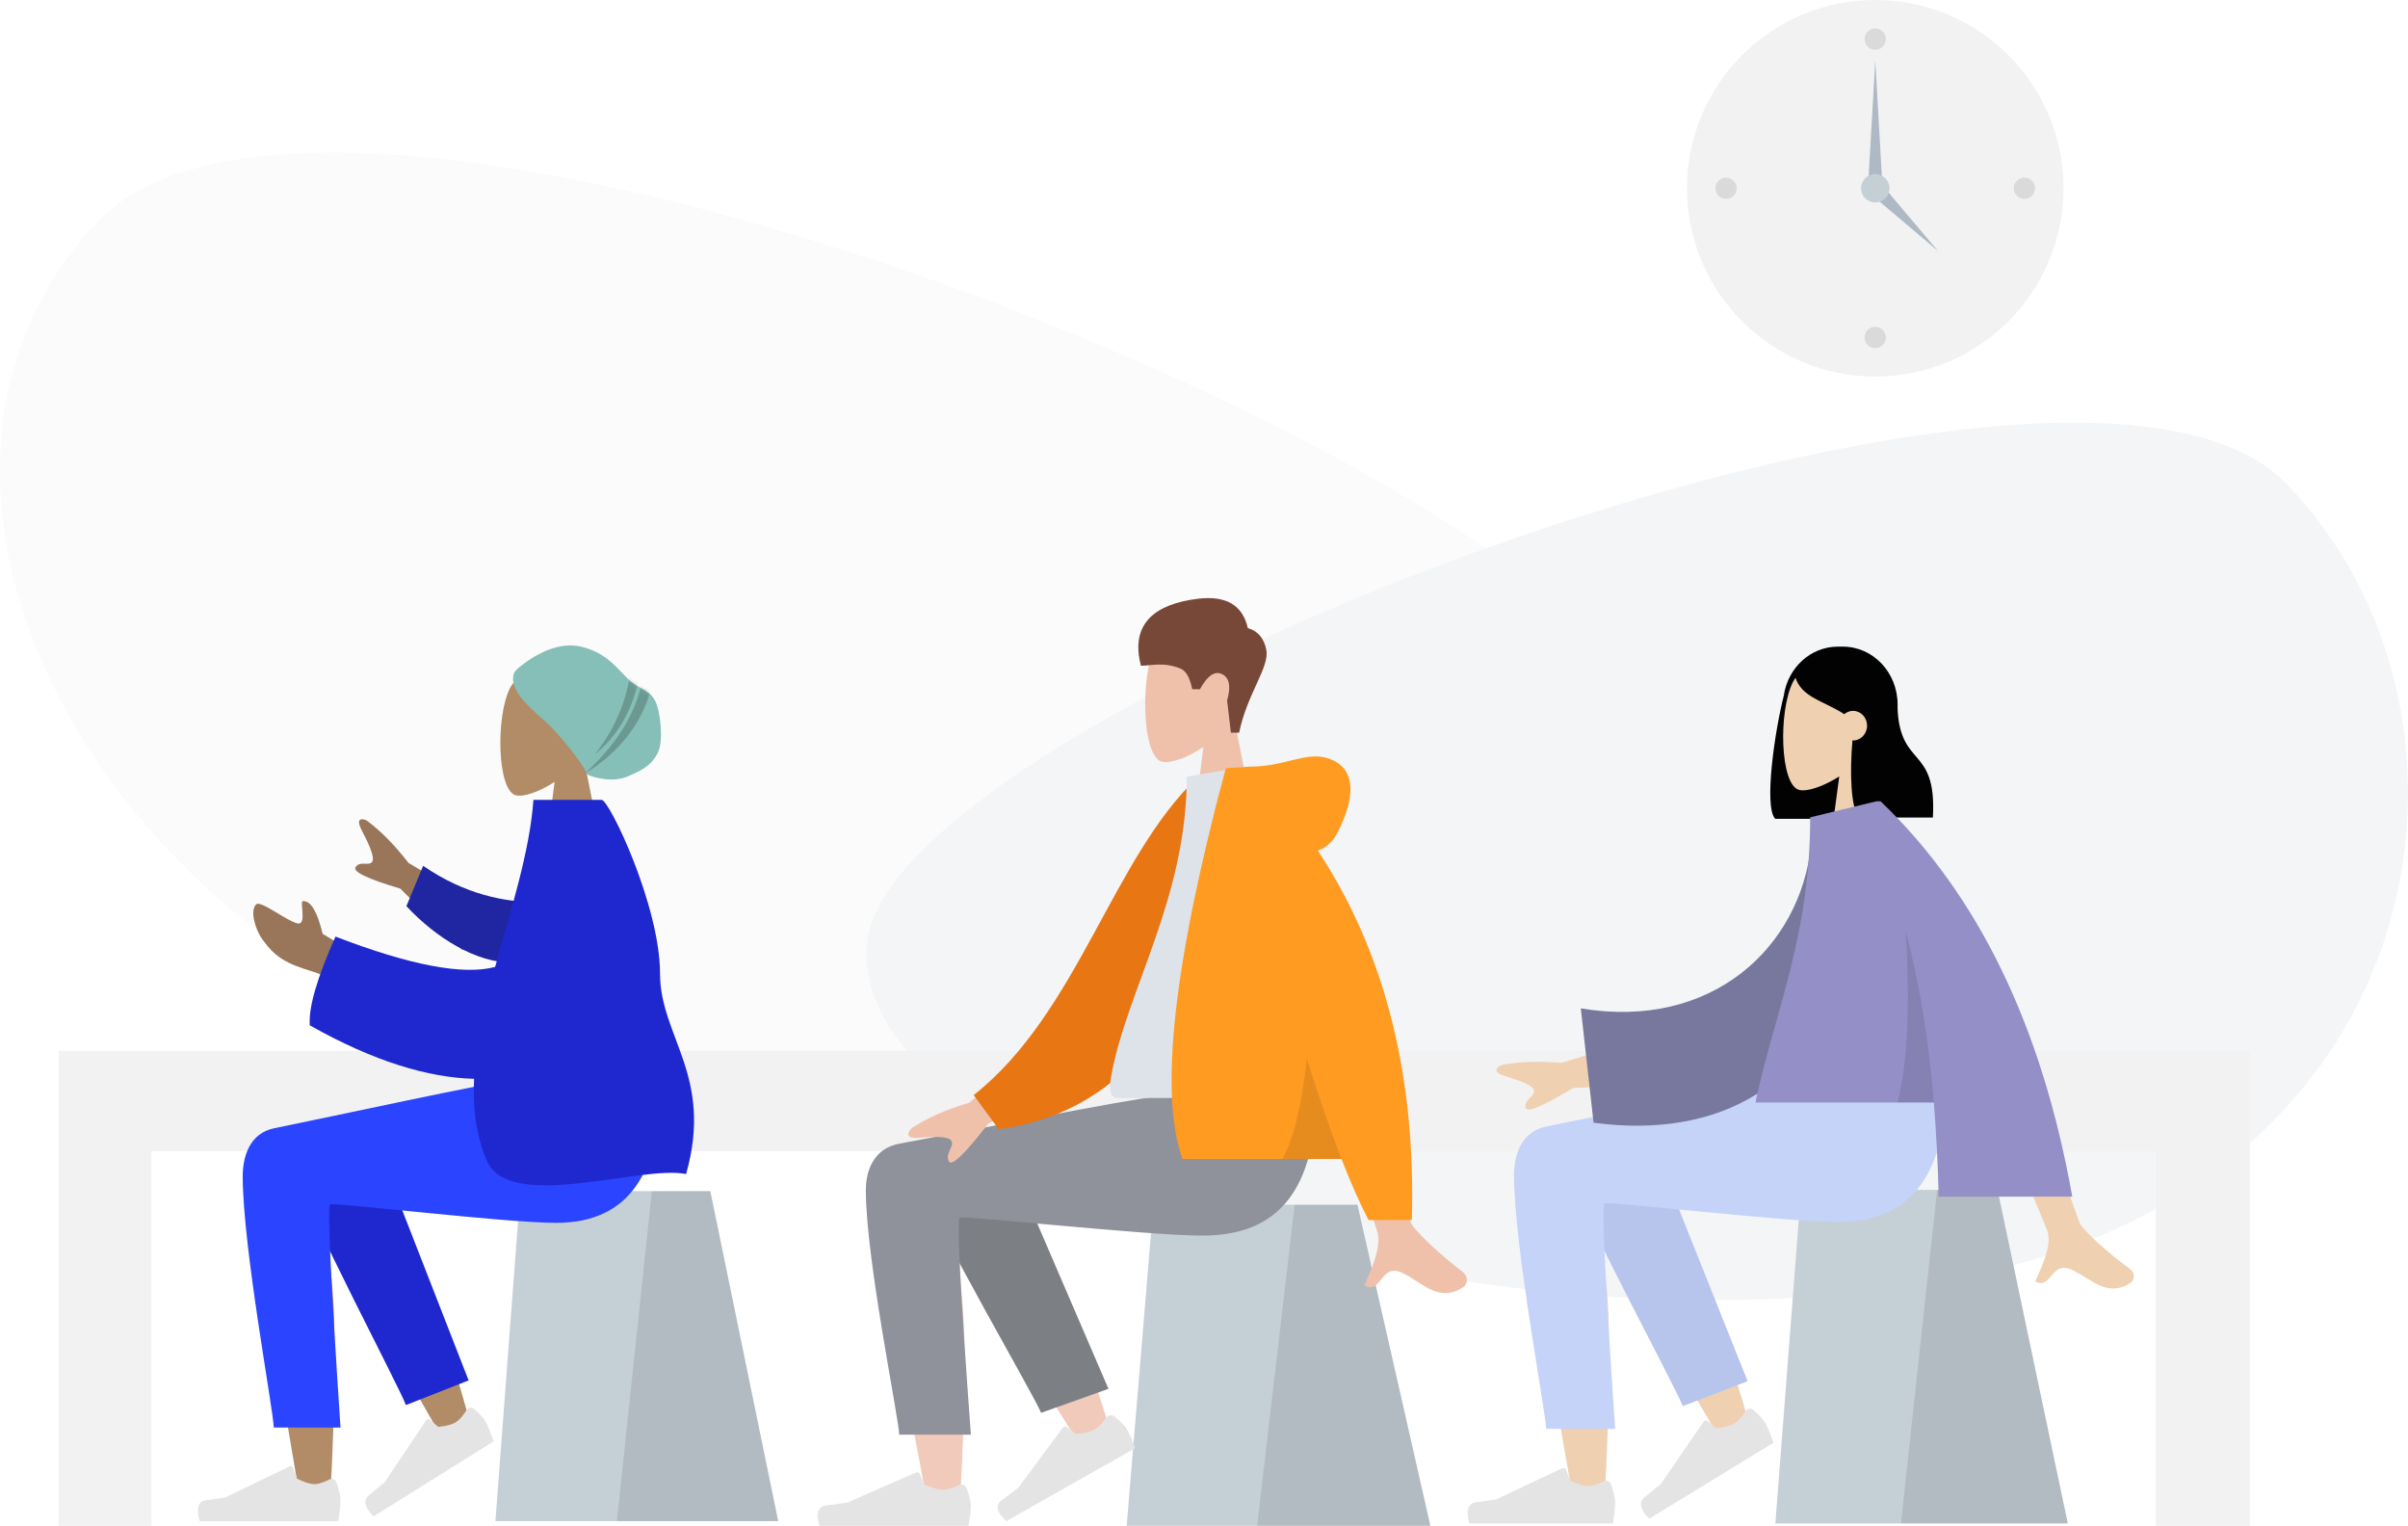 <?xml version="1.0" encoding="utf-8"?>
<!-- Generator: Adobe Illustrator 15.1.0, SVG Export Plug-In . SVG Version: 6.00 Build 0)  -->
<!DOCTYPE svg PUBLIC "-//W3C//DTD SVG 1.1//EN" "http://www.w3.org/Graphics/SVG/1.1/DTD/svg11.dtd">
<svg version="1.1" id="Layer_1" xmlns="http://www.w3.org/2000/svg" xmlns:xlink="http://www.w3.org/1999/xlink" x="0px" y="0px"
	 width="678px" height="429.5px" viewBox="29 201 678 429.5" enable-background="new 29 201 678 429.5" xml:space="preserve">
<title>Scene/Home</title>
<desc>Created with Sketch.</desc>
<g id="Scene_x2F_Home">
	<g id="Clock" transform="translate(505, 85)">
		<circle id="Clock-Frame" fill="#F2F2F2" cx="52" cy="169" r="53"/>
		<circle id="Time" fill-opacity="0.1" cx="52" cy="127" r="3"/>
		<circle id="Time_1_" fill-opacity="0.1" cx="10" cy="169" r="3"/>
		<circle id="Time_2_" fill-opacity="0.1" cx="94" cy="169" r="3"/>
		<circle id="Time_3_" fill-opacity="0.1" cx="52" cy="211" r="3"/>
		<polygon id="Hand" fill="#AFB9C5" points="52,133 54,168 50,168 		"/>
		<polygon id="Hand_1_" fill="#AFB9C5" points="69.698,186.698 51.313,171.142 54.143,168.313 		"/>
		<circle id="Time_4_" fill="#C5CFD6" cx="52" cy="169" r="4"/>
	</g>
	<g id="Background-Shape-2" transform="translate(29, 244)" opacity="0.346">
		<path id="Background-Shape" fill="#F2F2F2" d="M472.794,172.385C465.898,95.336,95.964-53.376,27.287,19.603
			c-68.677,72.979-2.652,209.942,141.27,245.014C312.478,299.689,479.688,249.434,472.794,172.385z"/>
		<path id="Background-Shape_1_" fill="#DDE3E9" d="M244.145,222.447C250.32,156.992,581.692,30.655,643.21,92.653
			c61.519,61.999,45.947,192.405-82.972,222.201C431.318,344.65,237.968,287.903,244.145,222.447z"/>
	</g>
	<g id="Table" transform="translate(135, 353)">
		<path fill="#F2F2F2" d="M14.156,143.806h409.687H527.5V277.5h-26.532V172.087H-63.356V277.5H-89.5V143.806H14.156z"/>
	</g>
</g>
<g>
	<g id="Objects_x2F_Seat_x2F_Cube_1_" transform="translate(10, 42)">
		<g id="Seat_1_" transform="translate(55, 0)">
			<polygon id="Seat-Stuff_3_" fill="#C5CFD6" points="346.196,498.138 288.753,498.138 281.229,588.5 366.735,588.5 			"/>
			<polygon id="Seat-Stuff_2_" fill-opacity="0.1" points="346.196,498.138 328.53,498.138 317.958,588.5 366.735,588.5 			"/>
		</g>
	</g>
	<path id="Skin_3_" fill="#F2CABB" d="M291.239,524.657c-6.124-3.604-16.398,1.023-16.391,6.182
		c0.022,15.422,14.383,88.111,15.133,92.707c0.749,4.594,8.781,5.808,9.251,0.016c0.744-9.22,2.125-41.133,0.742-55.904
		c-0.571-6.099-1.185-11.905-1.791-17.084c7.534,13.338,19.189,32.433,34.965,57.289l8.563-3.836
		c-6.725-21.713-12.238-37.041-16.542-45.985c-7.367-15.315-14.28-28.433-17.186-33.052
		C303.408,517.722,295.446,520.258,291.239,524.657z"/>
	<path id="LegLower_1_" fill="#7C7F84" d="M341.098,591.968l-29.392-68.235c-7.04-11.101-26.782,2.258-24.381,8.696
		c5.449,14.617,33.176,61.938,34.799,66.289L341.098,591.968z"/>
	
		<g id="Accessories_x2F_Shoe_x2F_Flat-Sneaker_3_" transform="translate(215.5, 133) rotate(30) translate(-215.5, -133) translate(185, 113)">
		<path id="shoe_3_" fill="#E4E4E4" d="M374.044,360.58c2.326,0.366,3.961,0.812,4.905,1.349c1.151,0.65,2.715,1.792,4.695,3.422
			c-0.787,1.334-7.843,13.32-21.178,35.956c-3.639-0.814-4.989-2.297-4.051-4.448c0.94-2.151,1.702-3.951,2.289-5.396l2.392-20.928
			c0.048-0.403,0.412-0.699,0.82-0.658c0.007-0.001,0.012,0.001,0.02,0.001l3.238,0.4c1.966-1.372,3.294-2.64,3.979-3.805
			c0.558-0.948,0.945-2.471,1.164-4.57l0,0c0.083-0.807,0.81-1.403,1.623-1.335C373.975,360.57,374.013,360.574,374.044,360.58z"/>
	</g>
	<g id="Accessories_x2F_Shoe_x2F_Flat-Sneaker_2_" transform="translate(242, 126)">
		<path id="shoe_2_" fill="#E4E4E4" d="M59.112,493.861c0.83,2.177,1.247,3.804,1.247,4.885c0,1.315-0.225,3.234-0.67,5.754
			c-1.555,0-15.535,0-41.938,0c-1.089-3.531-0.46-5.438,1.887-5.719c2.348-0.28,4.3-0.535,5.852-0.764l19.492-8.516
			c0.375-0.162,0.816,0.001,0.982,0.368c0.002,0.007,0.006,0.013,0.009,0.019l1.253,2.98c2.173,0.992,3.941,1.491,5.298,1.491
			c1.104,0,2.628-0.439,4.574-1.312l0,0c0.747-0.336,1.63-0.015,1.973,0.716C59.084,493.798,59.099,493.829,59.112,493.861z"/>
	</g>
	<path id="Leg-and-Butt_1_" fill="#8F919B" d="M272.786,536.081c0,19.358,9.383,64.519,9.388,68.782l20.185,0.015
		c-2.954-40.296-4.003-60.659-3.143-61.093c1.288-0.65,52.827,5.043,68.286,5.043c22.29,0,31.513-13.776,32.26-39.297h-44.158
		c-8.989,0.942-55.884,10.214-73.3,13.4C274.848,524.296,272.786,530.748,272.786,536.081z"/>
	<g id="humaaans_x2F_sitting-8">
		
			<g id="A-Human_x2F_Sitting_1_" transform="translate(206, 200.5) scale(-1, 1) translate(-206, -200.5) translate(56, 24)">
			<g id="Head_x2F_Front_x2F_Short-2" transform="translate(82, 0)">
				<g id="Head_1_" transform="translate(54, 31)">
					<path fill="#EFC1AB" d="M-156.519,348.314c-3.425-4.426-5.746-9.849-5.357-15.927c1.118-17.506,23.268-13.654,27.576-4.819
						c4.31,8.837,3.796,31.252-1.772,32.832c-2.219,0.629-6.951-0.913-11.765-4.108l3.021,23.526h-17.845L-156.519,348.314z"/>
				</g>
				<path id="Hair" fill="#774738" d="M-103.89,383.255c-2.238-10.965-8.619-18.438-7.646-23.339
					c0.652-3.266,2.383-5.298,5.196-6.095c1.454-6.477,6.147-9.23,14.077-8.265c11.897,1.451,19.157,6.888,16.021,18.85
					c-2.88,0-6.361-1.147-11.17,0.818c-1.528,0.62-2.624,2.556-3.277,5.8h-2.174c-2.111-3.85-4.191-5.265-6.243-4.244
					c-2.051,1.02-2.519,3.498-1.398,7.435l-1.071,9.04H-103.89z"/>
			</g>
			<g id="Body_x2F_Hoodie" transform="translate(22, 82)">
				<path id="Skin_2_" fill="#EFC1AB" d="M8.429,386.26l23.718,19.164c6.433,1.912,11.805,4.287,16.123,7.128
					c1.019,1.023,2.251,3.094-1.976,2.735c-4.229-0.355-8.692-0.524-9.275,1.06c-0.583,1.59,1.978,3.485,0.796,5.628
					c-0.785,1.427-4.501-2.152-11.143-10.736L3.186,400.521L8.429,386.26z M-82.634,386.922l15.537,0.066
					c-9.595,34.079-14.774,52.162-15.537,54.246c-1.721,4.691,1.919,11.836,3.476,15.675c-5.071,2.498-4.531-6.749-10.927-3.474
					c-5.839,2.988-10.282,8.403-17.026,3.825c-0.83-0.564-1.737-2.684,0.457-4.341c5.471-4.129,13.355-11.352,14.42-13.732
					C-90.78,435.949-87.583,418.523-82.634,386.922z"/>
				<path id="Coat-Back" fill="#E87613" d="M-38.477,315.184l6.428-1.215c23.855,22.675,33.652,66.235,62.893,89.31l-7.038,9.602
					C-26.919,405.969-39.494,352.834-38.477,315.184z"/>
				<path id="Shirt" fill="#DDE3E9" d="M-66.505,404.087c25.778,0,44.742,0,56.889,0c2.6,0,2.111-4.13,1.733-6.215
					c-4.336-24.054-21.266-49.982-21.266-84.222l-16.412-2.83C-59.133,334.838-63.824,364.41-66.505,404.087z"/>
				<path id="Coat-Front" fill="#FF9B21" d="M-66.05,334.43c-2.382-0.753-4.27-2.512-5.661-5.275
					c-5.997-11.907-3.832-18.463,2.578-20.619c6.41-2.154,12.126,2.285,22.338,2.285c0.557,0,1.064,0.038,1.526,0.114l5.137,0.323
					c14.737,54.961,18.804,91.631,12.194,110.011h-44.775c-2.654,6.807-5.19,12.531-7.617,17.179h-12.199
					C-93.679,397.595-84.851,362.924-66.05,334.43z"/>
				<path id="Shade" fill-opacity="0.1" d="M-62.963,393.04c1.407,12.966,3.695,22.373,6.865,28.229h-16.615
					C-69.619,413.326-66.367,403.919-62.963,393.04z"/>
			</g>
		</g>
	</g>
</g>
<title>humaaans/sitting-5</title>
<desc>Created with Sketch.</desc>
<g id="Bottom_x2F_Sitting_x2F_Skinny-Jeans-1_1_" transform="translate(0, 187)">
	<g id="Objects_x2F_Seat_x2F_Cube_2_" transform="translate(10, 42)">
		<g id="Seat_2_" transform="translate(55, 0)">
			<polygon id="Seat-Stuff_5_" fill="#C5CFD6" points="526.431,306.974 471.119,306.974 463.872,400.857 546.21,400.857 			"/>
			<polygon id="Seat-Stuff_4_" fill-opacity="0.1" points="526.431,306.974 509.422,306.974 499.237,400.857 546.21,400.857 			"/>
		</g>
	</g>
	<path id="Skin_5_" fill="#EFD0B1" d="M473.058,332.89c-5.897-3.744-15.792,1.066-15.786,6.422
		c0.021,16.023,13.851,91.548,14.572,96.321c0.723,4.772,8.457,6.035,8.908,0.015c0.717-9.577,2.049-42.735,0.716-58.081
		c-0.551-6.336-1.143-12.369-1.726-17.753c7.256,13.859,18.479,33.698,33.669,59.522l8.245-3.984
		c-6.475-22.557-11.785-38.485-15.929-47.778c-7.095-15.912-13.749-29.537-16.548-34.338
		C484.775,325.685,477.109,328.319,473.058,332.89z"/>
	<path id="LegLower_2_" fill="#B7C5ED" d="M521.066,402.825l-28.301-70.895c-6.78-11.535-25.789,2.346-23.477,9.036
		c5.249,15.185,31.945,64.348,33.509,68.872L521.066,402.825z"/>
	
		<g id="Accessories_x2F_Shoe_x2F_Flat-Sneaker_5_" transform="translate(215.5, 133) rotate(30) translate(-215.5, -133) translate(185, 113)">
		<path id="shoe_5_" fill="#E4E4E4" d="M435.432,107.084c2.293,0.448,3.912,0.959,4.857,1.535c1.153,0.703,2.726,1.917,4.724,3.646
			c-0.728,1.335-7.266,13.328-19.613,35.976c-3.598-0.947-4.972-2.505-4.121-4.669c0.851-2.164,1.54-3.974,2.069-5.426l1.659-21.268
			c0.033-0.409,0.382-0.698,0.784-0.646c0.005,0.001,0.012,0.001,0.019,0.004l3.193,0.513c1.886-1.33,3.147-2.584,3.784-3.749
			c0.517-0.946,0.846-2.489,0.991-4.625l0,0c0.056-0.818,0.749-1.404,1.55-1.308C435.363,107.071,435.396,107.078,435.432,107.084z"
			/>
	</g>
	<g id="Accessories_x2F_Shoe_x2F_Flat-Sneaker_4_" transform="translate(242, 126)">
		<path id="shoe_4_" fill="#E4E4E4" d="M240.563,305.805c0.8,2.263,1.202,3.953,1.202,5.076c0,1.365-0.216,3.356-0.646,5.977
			c-1.498,0-14.961,0-40.384,0c-1.048-3.67-0.444-5.647,1.817-5.941c2.262-0.293,4.138-0.557,5.634-0.791l18.771-8.85
			c0.36-0.171,0.784,0.001,0.945,0.382c0.002,0.007,0.006,0.014,0.01,0.021l1.205,3.094c2.094,1.032,3.794,1.548,5.104,1.548
			c1.063,0,2.53-0.453,4.404-1.362l0,0c0.718-0.346,1.567-0.012,1.898,0.749C240.537,305.738,240.55,305.771,240.563,305.805z"/>
	</g>
	<path id="Leg-and-Butt_2_" fill="#C5D3F9" d="M455.288,344.761c0,20.112,9.033,67.032,9.04,71.461l19.437,0.017
		c-2.846-41.865-3.854-63.023-3.027-63.476c1.241-0.676,50.873,5.239,65.756,5.239c21.465,0,30.344-14.312,31.066-40.826h-42.521
		c-8.658,0.978-53.816,10.611-70.587,13.922C457.271,332.516,455.288,339.219,455.288,344.761z"/>
</g>
<g id="Head_x2F_Front_x2F_Long">
	<path id="Hair-Back" fill="#020202" d="M546.46,383.035h1.433c8.502,0,15.394,7.288,15.394,16.278v15.9
		c0,8.379-5.985,15.276-13.681,16.18c-0.002,0.037-0.005,0.075-0.008,0.115h-20.763c-3.282-3.391-0.065-25.008,2.402-34.627
		C532.347,389.046,538.739,383.035,546.46,383.035z"/>
	<g id="Head_2_" transform="translate(54, 31)">
		<path fill="#EFD0B1" d="M507.138,410.333h-17.184l2.911-21.771c-4.638,2.956-9.193,4.382-11.331,3.8
			c-5.363-1.462-5.855-22.206-1.707-30.384c4.15-8.177,25.479-11.741,26.554,4.461c0.374,5.624-1.859,10.644-5.158,14.737
			L507.138,410.333z"/>
	</g>
	<path id="Hair-Front" fill="#020202" d="M550.756,409.444c2.175,0,3.938-1.864,3.938-4.163c0-2.301-1.764-4.165-3.938-4.165
		c-0.94,0-1.804,0.349-2.48,0.931c-5.746-3.769-12.212-4.665-13.879-10.711c2.229-3.465,4.845-7.545,13.136-7.545
		c5.529,0,10.089,3.895,13.685,11.678l-0.022,0.588c0.652,0.614,1.313,1.328,2.007,2.049c0,20.012,11.183,11.779,10.026,33.035
		h-20.765c-2.359-2.439-2.676-12.706-1.885-21.7C550.637,409.444,550.696,409.444,550.756,409.444z"/>
</g>
<g id="Body_x2F_Long-Sleeve">
	<path id="Skin_4_" fill="#EFD0B1" d="M496.572,506.123l-24.65,1.161c-8.621,5.223-13.079,7.068-13.374,5.533
		c-0.441-2.304,2.46-3.071,2.397-4.676c-0.061-1.605-4.19-3.031-8.162-4.206c-3.97-1.175-2.23-2.566-0.996-3.106
		c4.79-0.981,10.409-1.182,16.856-0.597l27.369-8.523L496.572,506.123z M614.621,545.369c1.026,2.2,8.617,8.886,13.884,12.704
		c2.117,1.534,1.241,3.496,0.441,4.017c-6.496,4.238-10.771-0.773-16.394-3.539c-6.16-3.031-5.64,5.527-10.523,3.216
		c1.501-3.553,5.004-10.165,3.35-14.508c-0.738-1.929-9.702-23.35-26.894-64.26l15.678-0.062
		C606.404,521.558,613.222,542.368,614.621,545.369z"/>
	<path id="Clothes-Back" fill="#78789E" d="M548.562,467.666c-6.194,39.498-36.415,54.089-70.876,49.379l-3.588-32.177
		c36.87,6.185,61.823-17.153,64.846-46.077l12.275-0.864C551.429,446.8,550.165,457.44,548.562,467.666z"/>
	<path id="Clothes_1_" fill="#948FC6" d="M557.285,426.57h1.218c27.454,26.245,45.446,63.343,53.966,111.297h-37.61
		c-0.225-9.072-0.661-17.905-1.368-26.5h-50.231c5.228-24.872,15.417-46.454,15.417-80.28l18.599-4.505L557.285,426.57z"/>
	<path id="Shade_1_" fill-opacity="0.1" d="M573.49,511.367h-10.209c2.817-11.094,3.578-27.181,2.285-48.26
		C569.614,478.258,572.089,494.345,573.49,511.367z"/>
</g>
<g id="A-Human_x2F_Sitting" transform="translate(190, 200.5) scale(-1, 1) translate(-190, -200.5) translate(40, 24)">
	<g id="Head_x2F_Front_x2F_Rad" transform="translate(82, 0)">
		<g id="Head" transform="translate(54, 31)">
			<path fill="#B28B67" d="M10.763,358.795c-3.191-4.052-5.352-9.019-4.989-14.583c1.039-16.036,21.666-12.509,25.677-4.416
				c4.012,8.094,3.536,28.624-1.649,30.068c-2.068,0.576-6.474-0.836-10.957-3.76l2.815,21.545H5.042L10.763,358.795z"/>
		</g>
	</g>
	<g id="Bottom_x2F_Sitting_x2F_Skinny-Jeans-1" transform="translate(0, 187)">
		<g id="Objects_x2F_Seat_x2F_Cube" transform="translate(10, 42)">
			<g id="Seat" transform="translate(55, 0)">
				<polygon id="Seat-Stuff" fill="#C5CFD6" points="46.009,283.308 99.497,283.308 106.505,376.215 26.883,376.215 				"/>
				<polygon id="Seat-Stuff_1_" fill-opacity="0.1" points="46.009,283.308 62.46,283.308 72.306,376.215 26.883,376.215 				"/>
			</g>
		</g>
		<path id="Skin" fill="#B28B67" d="M225.479,309.389c5.704-3.706,15.272,1.055,15.265,6.354
			c-0.02,15.858-13.392,90.597-14.09,95.32c-0.699,4.726-8.179,5.973-8.614,0.015c-0.693-9.477-1.98-42.292-0.693-57.479
			c0.532-6.268,1.104-12.238,1.668-17.566c-7.017,13.714-17.87,33.35-32.558,58.904l-7.974-3.942
			c6.262-22.324,11.396-38.085,15.403-47.282c6.861-15.747,13.295-29.231,16.003-33.982
			C214.148,302.26,221.562,304.865,225.479,309.389z"/>
		<path id="LegLower" fill="#1F28CF" d="M179.054,378.597l27.368-70.159c6.557-11.412,24.938,2.324,22.703,8.943
			c-5.076,15.028-30.893,63.681-32.404,68.158L179.054,378.597z"/>
		
			<g id="Accessories_x2F_Shoe_x2F_Flat-Sneaker" transform="translate(215.5, 133) rotate(30) translate(-215.5, -133) translate(185, 113)">
			<path id="shoe" fill="#E4E4E4" d="M124.406,258.583c-0.717,2.167-1.058,3.796-1.021,4.886c0.045,1.326,0.322,3.267,0.832,5.826
				c1.478,0.051,14.763,0.516,39.853,1.388c0.916-3.524,0.254-5.469-1.986-5.83c-2.24-0.361-4.104-0.683-5.587-0.966l-18.811-9.234
				c-0.363-0.18-0.773-0.026-0.921,0.34c-0.002,0.006-0.005,0.012-0.007,0.019l-1.091,2.962c-2.031,0.932-3.693,1.374-4.984,1.33
				c-1.05-0.036-2.513-0.528-4.392-1.473l0,0c-0.721-0.363-1.548-0.068-1.849,0.657
				C124.427,258.517,124.416,258.551,124.406,258.583z"/>
		</g>
		<g id="Accessories_x2F_Shoe_x2F_Flat-Sneaker_1_" transform="translate(242, 126)">
			<path id="shoe_1_" fill="#E4E4E4" d="M-25.712,281.276c-0.774,2.238-1.162,3.912-1.162,5.022c0,1.353,0.208,3.323,0.624,5.916
				c1.448,0,14.465,0,39.051,0c1.015-3.631,0.429-5.59-1.758-5.88c-2.186-0.291-4.002-0.553-5.449-0.786l-18.15-8.756
				c-0.349-0.168-0.759,0.003-0.914,0.38c-0.002,0.007-0.006,0.014-0.008,0.02l-1.167,3.063c-2.023,1.021-3.668,1.533-4.934,1.533
				c-1.028,0-2.448-0.449-4.259-1.348l0,0c-0.695-0.346-1.517-0.015-1.836,0.737C-25.688,281.21-25.7,281.244-25.712,281.276z"/>
		</g>
		<path id="Leg-and-Butt" fill="#2B44FF" d="M242.662,321.135c0,19.905-8.735,66.338-8.74,70.72l-18.795,0.017
			c2.75-41.431,3.727-62.369,2.926-62.814c-1.199-0.668-49.194,5.184-63.586,5.184c-20.757,0-29.344-14.163-30.04-40.403h41.117
			c8.372,0.971,52.041,10.502,68.259,13.778C240.744,309.017,242.662,315.652,242.662,321.135z"/>
	</g>
	<g id="Body_x2F_Pointing-Forward" transform="translate(22, 82)">
		<path id="Skin_1_" fill="#997659" d="M149.948,352.159l24.032-14.244c3.996-5.135,7.934-9.124,11.813-11.965
			c1.186-0.537,3.258-0.86,1.32,2.863c-1.938,3.724-3.823,7.733-2.836,8.88c0.988,1.147,3.45-0.455,4.628,1.45
			c0.786,1.271-3.42,3.278-12.62,6.02l-17.462,17.304L149.948,352.159z M187.586,364.177l10.558-6.276
			c1.48-6.099,3.251-9.167,5.311-9.206c1.582-0.797-1.173,6.911,1.827,6.242c3-0.669,10.322-6.562,11.583-5.365
			c1.866,1.771,0.203,7.206-1.758,9.909c-3.666,5.054-6.7,6.783-14.199,9.046c-3.922,1.183-8.161,3.553-12.72,7.113L187.586,364.177
			z"/>
		<path id="Sleeve" fill="#2026A2" d="M138.244,348.985c8.419-0.096,19.644-2.02,31.621-10.247l4.703,11.352
			c-8.261,8.873-19.878,16.161-30.036,15.854C136.528,365.699,132.438,355.222,138.244,348.985z"/>
		<path id="Clothes" fill="#1F28CF" d="M149.58,367.189c8.935,2.411,23.921-0.433,44.956-8.532
			c5.218,11.681,7.629,20.008,7.236,24.983c-18.045,10.2-33.511,14.747-46.253,15.049c0.405,8.18-0.515,15.966-3.607,23.078
			c-6.356,14.626-43.57,1.083-56.083,3.746c-7.836-27.535,7.314-38.729,7.327-56.35c0.013-19.297,14.331-48.999,16.437-48.999
			h19.212C139.865,334.901,145.2,351.144,149.58,367.189z"/>
	</g>
	<g id="Head_x2F_Front_x2F_Turban-1">
		<g id="Turban_1_" transform="translate(31, 23)">
			<g>
				<path id="path-1_4_" fill="#86BFB7" d="M126.716,356.84c-4.06,3.58-10.813,12.104-12.067,15.125
					c-0.162,0.391-6.857,2.749-11.594,0.517c-2.761-1.302-6.545-2.52-8.465-7.038c-1.389-3.275-0.536-11.517,1.061-14.38
					c1.6-2.863,4.298-3.132,6.989-5.44c2.982-2.56,6.056-7.826,13.793-9.593c5.962-1.36,11.881,1.767,15.547,4.416
					c3.667,2.651,3.375,3.114,3.522,4.055C136.193,348.916,129.703,354.206,126.716,356.84z"/>
			</g>
			<defs>
				<filter id="Adobe_OpacityMaskFilter" filterUnits="userSpaceOnUse">
					<feColorMatrix  type="matrix" values="1 0 0 0 0  0 1 0 0 0  0 0 1 0 0  0 0 0 1 0"/>
				</filter>
			</defs>
			<mask maskUnits="userSpaceOnUse" id="mask-2_1_">
				<g filter="url(#Adobe_OpacityMaskFilter)">
					<path id="path-1_1_" fill="#FFFFFF" d="M126.716,356.84c-4.06,3.58-10.813,12.104-12.067,15.125
						c-0.162,0.391-6.857,2.749-11.594,0.517c-2.761-1.302-6.545-2.52-8.465-7.038c-1.389-3.275-0.536-11.517,1.061-14.38
						c1.6-2.863,4.298-3.132,6.989-5.44c2.982-2.56,6.056-7.826,13.793-9.593c5.962-1.36,11.881,1.767,15.547,4.416
						c3.667,2.651,3.375,3.114,3.522,4.055C136.193,348.916,129.703,354.206,126.716,356.84z"/>
				</g>
			</mask>
			<path id="SHade_1_" mask="url(#mask-2_1_)" fill-opacity="0.2" d="M100.166,345.396c1.981,8.965,6.088,15.94,12.321,20.933
				c-5.346-6.802-8.647-14.305-9.906-22.509L100.166,345.396z M96.672,347.8c2.567,9.855,8.857,17.9,18.865,24.135
				c-8.649-7.843-14.008-16.172-16.069-24.984L96.672,347.8z"/>
		</g>
	</g>
</g>
<title>humaaans/sitting-5</title>
<desc>Created with Sketch.</desc>
</svg>
